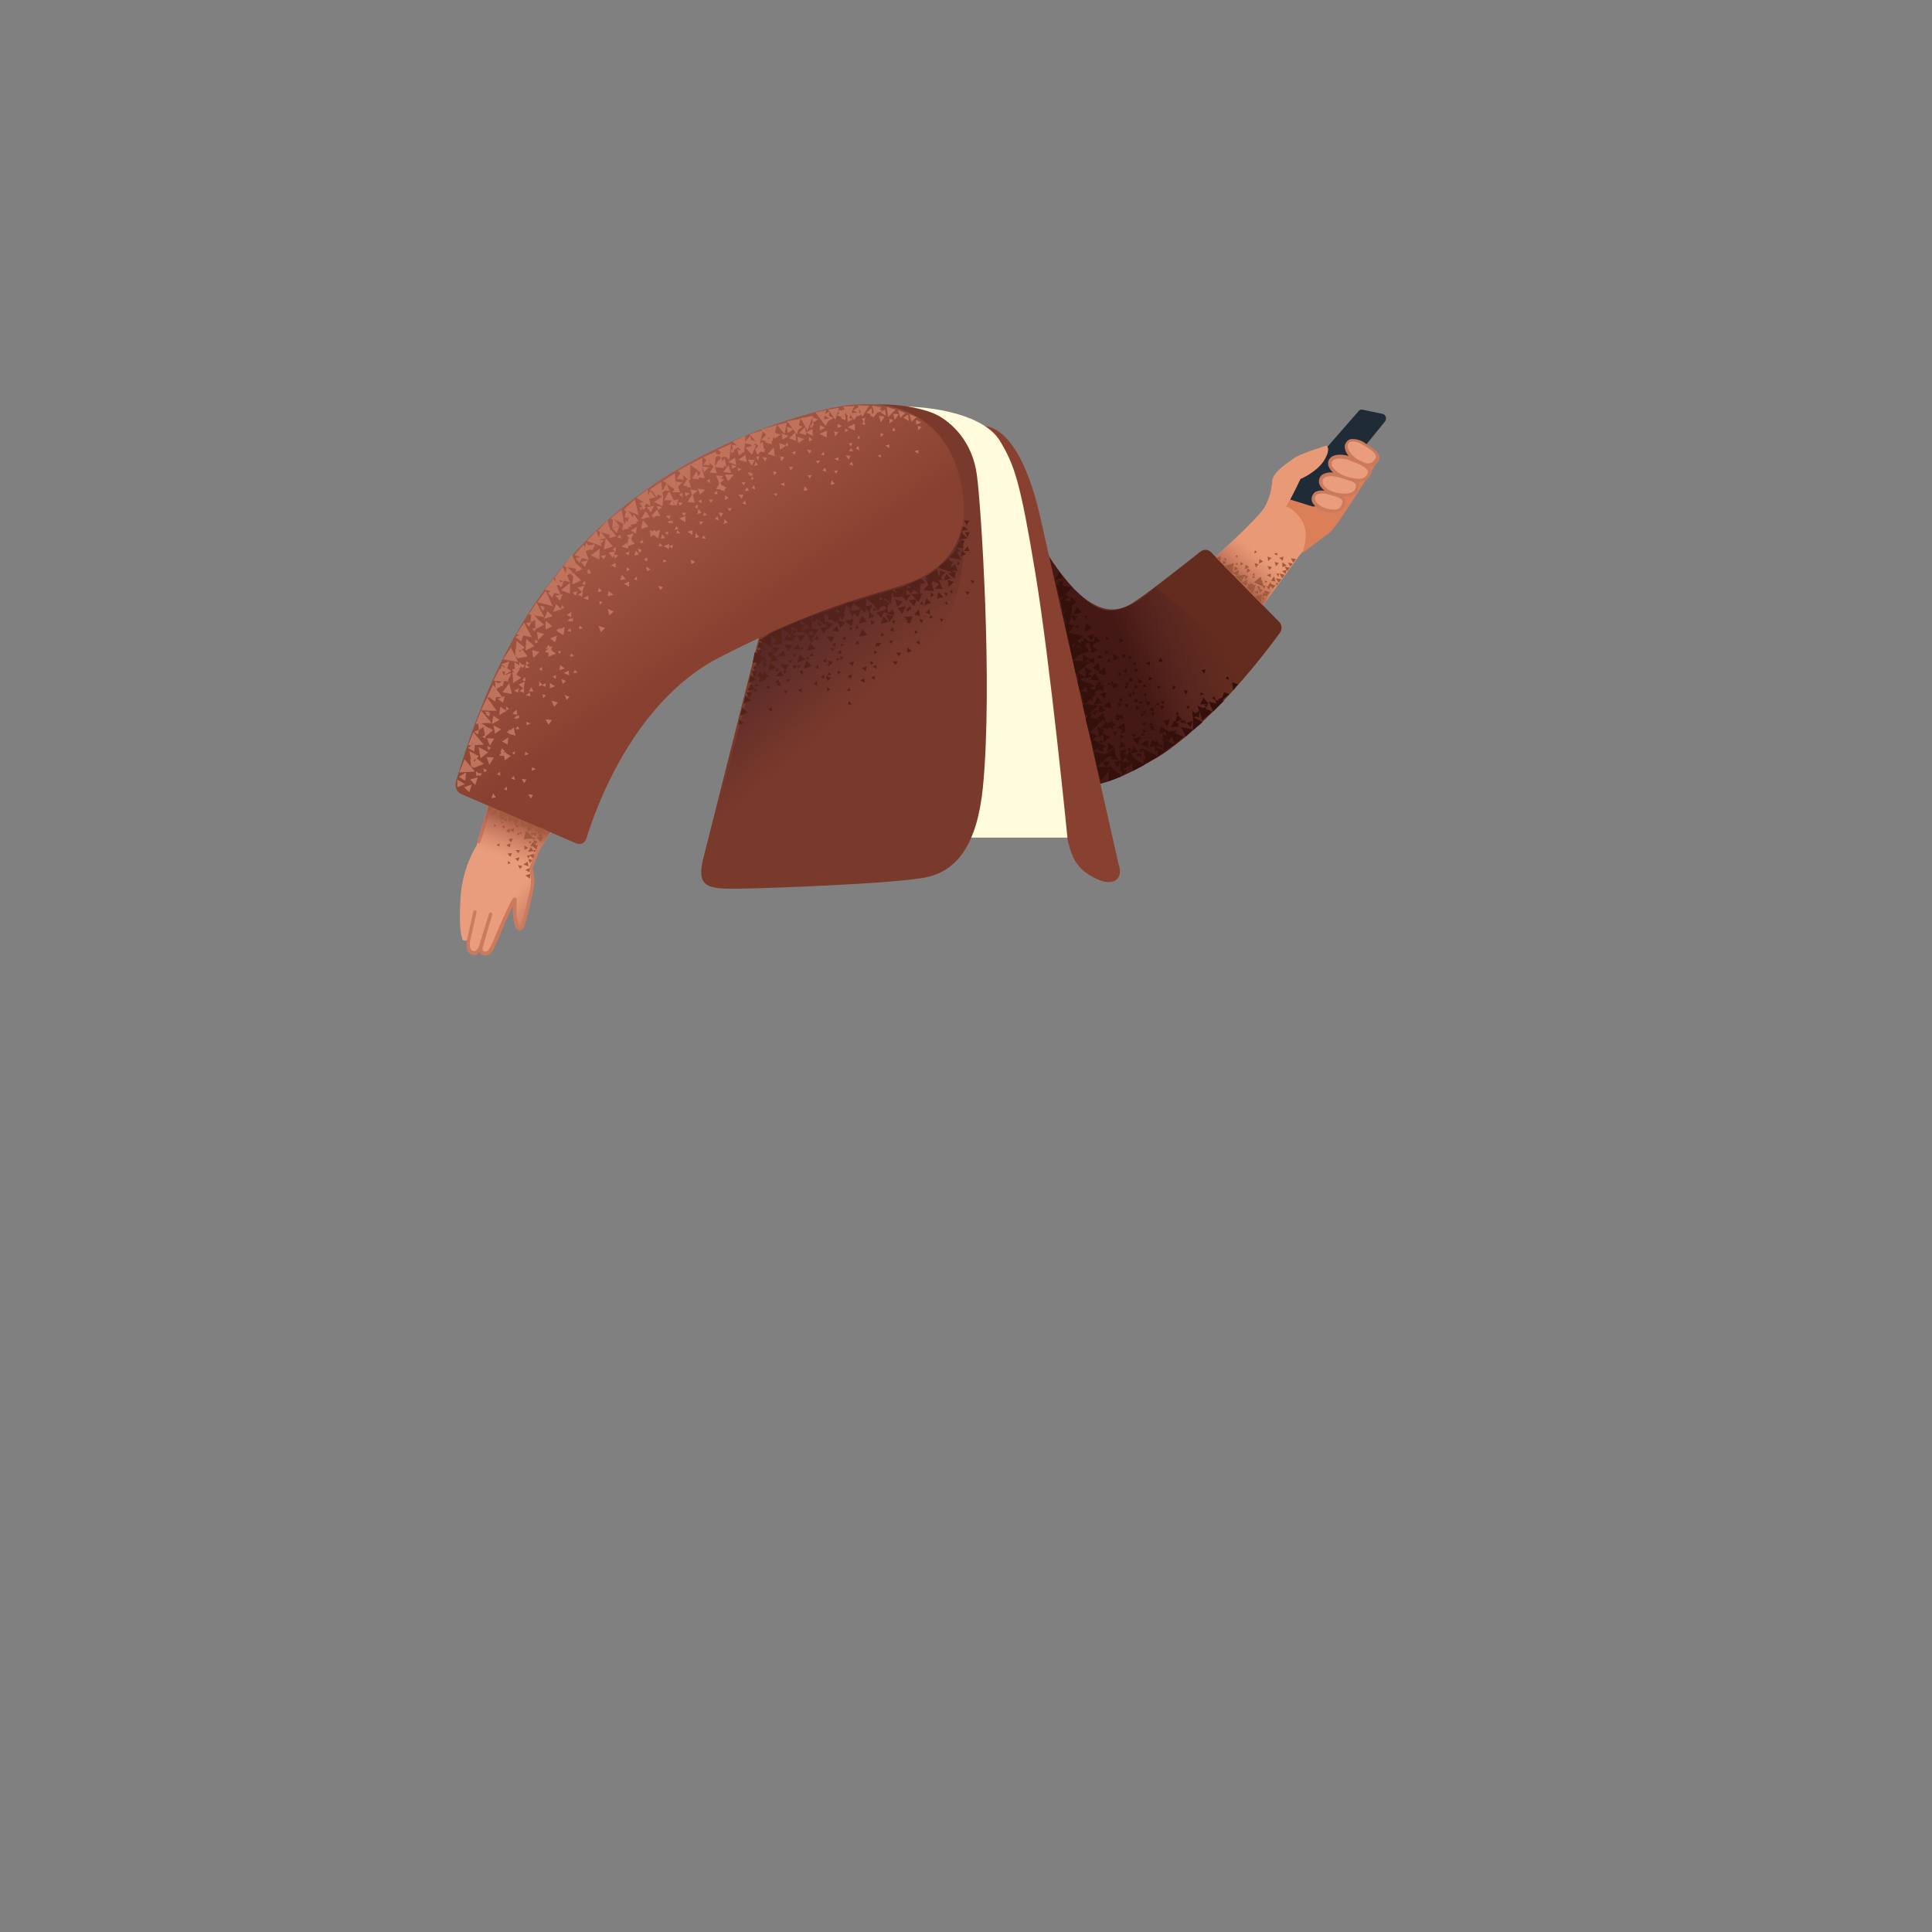 <svg xmlns="http://www.w3.org/2000/svg" viewBox="0 0 480 480" xmlns:v="https://vecta.io/nano"><rect x="0" y="0" width="480" height="480" fill="#808080" stroke="none"/><path d="M321.3 138.9l3.1-2.1 6.1-4.6c1.6-1.2 11.3-16.9 11.3-16.9l-8.6-3.6-10.6 6.8-4.5 8.3 3.2 12.1z" fill="#da7f57"/><path d="M338.6 101.8l4.8 1c.9.2 1.2 1.2.7 1.9l-16.8 20.7c-.3.4-.8.5-1.3.4l-5.5-1.7c-.8-.3-1.1-1.3-.5-1.9l17.5-20a1 1 0 0 1 1.1-.4z" fill="#1f2b36"/><path d="M300.1 140.1s12.7-11.5 14.1-14.1 1.7-4.5 1.9-6.6 3.3-4 5-5.3c1.7-1.4 8.5-3.4 8.5-3.4s1.2.8-.7 3.8c-1.9 2.9-5.8 4.5-5.8 4.5s-1.6 3.4-2.6 5.2l-1 1.7s1.2-.2 3.6 2.9.7 7.9.7 7.9l-15 20.5-8.7-17.1z" fill="#e89976"/><path d="M334.7 110.1c.9-1.6 3.4-.4 4.3.3 1 .7 4.2 2.2 3.1 3.9s-2.5 1.8-4.6.6-3.6-3.5-2.8-4.8z" fill="#ea9d7d"/><path d="M340 116.1a5.1 5.1 0 0 1-2.6-.8c-1.6-.9-2.8-2.3-3.2-3.6-.2-.7-.1-1.3.2-1.7.3-.5.7-.8 1.3-.9a5.2 5.2 0 0 1 3.6 1.1c.1.1.4.2.6.4 1 .6 2.5 1.6 2.8 2.8.1.4 0 .9-.3 1.3-.4.6-1.2 1.4-2.4 1.4zm-3.8-6.4h-.4c-.3.1-.6.2-.8.5s-.2.8-.1 1.1c.3 1.1 1.4 2.3 2.8 3.1 2 1.1 3.1 1 4-.5.1-.2.2-.4.1-.7-.2-.8-1.6-1.7-2.4-2.2-.3-.2-.5-.3-.7-.4-.5-.4-1.6-.9-2.5-.9z" fill="#cc7a5e"/><path d="M328.1 119.4c.3-1.8 3.1-1.6 4.2-1.3s5.4.8 5 2.9c-.4 2-2.3 2.3-4.8 2-2.5-.5-4.6-2.1-4.4-3.6z" fill="#ea9d7d"/><path d="M334.1 123.4c-.6 0-1.3-.1-1.6-.1-1.8-.3-3.5-1.2-4.3-2.3-.4-.5-.6-1.2-.5-1.7.1-.6.4-1.1.9-1.4 1.1-.7 2.9-.6 3.8-.3.2 0 .4.1.7.1 1.4.3 3.6.7 4.3 1.9a1.9 1.9 0 0 1 .2 1.3c-.4 2.1-2.1 2.5-3.5 2.5zm-3.3-5.1c-.6 0-1.3.1-1.7.4-.3.2-.5.4-.5.8-.1.4.1.8.3 1.1.7 1 2.2 1.7 3.7 1.9 3.4.5 4.1-.6 4.3-1.6 0-.2 0-.4-.1-.6-.6-.9-2.7-1.3-3.8-1.6-.3-.1-.5-.1-.7-.2-.5-.1-1-.2-1.5-.2z" fill="#cc7a5e"/><path d="M326.2 123.6c.3-1.6 2.7-1.5 3.7-1.2s4.2.6 3.9 2.4c-.4 1.8-1.5 2.3-3.7 2-2.1-.3-4.1-1.8-3.9-3.2z" fill="#ea9d7d"/><path d="M331.3 127.4c-.4 0-.8 0-1.2-.1-1.6-.2-3.1-1.1-3.8-2.1-.4-.5-.5-1.1-.4-1.6s.4-1 .8-1.3c1.1-.7 2.7-.4 3.4-.2.2 0 .4.1.6.1 1.4.3 3.9.8 3.5 2.7-.3 2-1.6 2.5-2.9 2.5zm-4.6-3.7c-.1.4.1.7.3 1 .6.8 1.9 1.6 3.3 1.8 2.3.4 2.9-.3 3.2-1.7.2-1-1.4-1.4-2.9-1.8-.3-.1-.5-.1-.7-.2a4.5 4.5 0 0 0-2.8.1c-.2.3-.4.5-.4.8z" fill="#cc7a5e"/><path d="M330.6 114.6c.7-1.7 3.8-1.2 5-.7s5.6 1.8 4.7 3.8c-1 1.9-2.8 1.8-5.4 1.1-2.8-.7-5-2.8-4.3-4.2z" fill="#ea9d7d"/><path d="M337.5 119.7a10.4 10.4 0 0 1-2.9-.5c-2-.5-3.8-1.8-4.4-3.1-.3-.6-.3-1.2-.1-1.7.9-2 4.1-1.5 5.5-.9.1 0 .3.1.5.2 1.4.5 3.9 1.5 4.5 2.9.2.4.2.9-.1 1.3-.6 1.4-1.7 1.8-3 1.8zm-6.6-4.9c-.1.3-.1.6.1 1 .5 1.1 2.1 2.2 3.9 2.7 2.9.8 4.2.6 4.9-.9.1-.2.1-.4 0-.6-.4-1.1-2.9-2-4-2.4-.2-.1-.3-.1-.5-.2-.9-.4-3.7-1-4.4.4z" fill="#cc7a5e"/><path d="M254.8 127.4s6.1 13.3 12.2 19.1c6 5.8 10.1 5.8 14.1 3.5 3.2-1.9 13.4-10 17.2-13 .8-.6 1.9-.5 2.6.2l16.9 17.3c.7.7.8 1.9.2 2.7-3.6 5-16.1 21.3-28.2 29.4-13.8 9.2-21 10.4-32.7 5.3-15.6-6.8-2.3-64.5-2.3-64.5z" fill="#642c1e"/><linearGradient id="A" gradientUnits="userSpaceOnUse" x1="299.27" y1="147.1" x2="277.38" y2="155.92"><stop offset="0" stop-color="#552828" stop-opacity="0"/><stop offset="1" stop-color="#441814"/></linearGradient><path d="M287.1 145.8l24.2 20.1s-15.2 17.7-24.7 22.8c-6.7 3.6-18.9 11.2-25.4 2.9-13.2-16.8-7-63.8-7-63.8s12.7 24.2 21.5 23.9c6.3-.2 11.4-5.9 11.4-5.9z" fill="url(#A)"/><path d="M244.2 105.9s8.8-1.6 14.3 22.8l19.4 86c1.3 3.5-1.1 6.1-6.4 3.2s-5.8-6.7-7.2-14.1c-1.2-7.4-20.1-97.9-20.1-97.9z" fill="#884130"/><path d="M233.6 208.1h31.6s-4.3-43.6-8-65.9-5.1-26.6-8.8-32.7-15.7-8.8-26.6-8.5c-10.8.4 11.8 107.1 11.8 107.1z" fill="#fffbdc"/><path d="M198.6 118.6l-23.7 94c-2.3 8.1 1.3 8.2 8 8.2 5 0 40-1.2 47.5-2.9s12.4-8.3 13.8-22.3c2.5-25.4-.5-70.7-1.5-77.6-1.1-8.3-6.2-12.9-9.7-14.8s-12.7-3.7-19.7-2.1c-6.8 1.5-11.3 3.7-14.7 17.5z" fill="#7a3a2b"/><linearGradient id="B" gradientUnits="userSpaceOnUse" x1="212.96" y1="175.99" x2="195.15" y2="154.7"><stop offset="0" stop-color="#552828" stop-opacity="0"/><stop offset="1" stop-color="#552828"/></linearGradient><path d="M237.3 122.5s5.1 12.8-.7 28.8c-3.9 10.8-13.8 20.2-27.2 28.9-13.3 8.7-19.2 15.1-24 18.8-4.8 3.6-10.4 14.2-10.4 14.2l14.5-54.6 47.8-36.1z" fill="url(#B)"/><path d="M142.8 149c-6.1 4.7-6 5.2-11 18.8s-13.4 42.3-13.4 42.3-3.6 5.4-4 13.2.2 8.7.4 9.8c.1 1.1 1.7.4 1.7.4s-.54 2.66.66 3.26c1.3.5 2.14-1.16 2.14-1.16s.7 1.4 1.5 1.5c.5 0 2.5-2.7 3-4.9.4-2.1 3.5-7 3.9-7.9.4-1 .2 2.4.2 4.1 0 1.8 1.8 3.1 2.4 0s1.5-5.6 1.6-6.5.1-3 0-4.6l.1-1.3s-.2-1.2 1.5-4a1447.2 1447.2 0 0 1 22.8-34.3c3.8-5.2-8.2-32.7-13.5-28.7z" fill="#ea9d7d"/><path d="M118.7 209.4c-.1-.1-.2-.3-.1-.5.1-.4 12.4-39.6 17-52.2 4.1-11.1 9.6-16 13.4-18.1 2.6-1.5 4.3-2.1 4.5-2.2.2 0 .4.2.5.4 0 .2-.2.4-.4.5 0 0-2.4.8-5.9 3.3-5.8 4.1-9.3 11.2-11.3 16.4-4.6 12.6-16.9 51.8-17 52.2-.1.2-.3.3-.5.3-.1 0-.1-.1-.2-.1z" fill="#cc7a5e"/><linearGradient id="C" gradientUnits="userSpaceOnUse" x1="146.96" y1="198.95" x2="156.06" y2="206.51"><stop offset="0" stop-color="#cc7a5e" stop-opacity="0"/><stop offset=".92" stop-color="#aa5f4b"/></linearGradient><path d="M162.1 172.6c-1.6.6-7.58 3.67-10.28 7.77-2.6 4-17.82 30.93-17.82 30.93l-2.6 4.9s.6-.4.9 2.2c.2 2.6-1.4 9.3-1.8 10.8-.3 1.5-.7 1.4-1.2 1.4-.4 0-.8-.6-.9-1.3s-.3-5.8-.3-5.8-2.8-1.3-2.9-4.1c0-2.8 1.5-5.6 1.5-5.6s9.2-40.5 22.5-49.9c12.4-8.8 14.4 8 12.9 8.7z" fill="url(#C)"/><linearGradient id="D" gradientUnits="userSpaceOnUse" x1="125.24" y1="213.42" x2="128.97" y2="203.71"><stop offset="0" stop-color="#cc7a5e" stop-opacity="0"/><stop offset=".92" stop-color="#aa5f4b"/></linearGradient><path d="M121.5 199.7l-3.6 12 14.23 4.12 2.07-4.84 2.6-4.2-15.3-7.1z" fill="url(#D)"/><linearGradient id="E" gradientUnits="userSpaceOnUse" x1="178.27" y1="159.22" x2="146.57" y2="112.96"><stop offset="0" stop-color="#884130"/><stop offset=".98" stop-color="#af614e"/></linearGradient><path d="M114.6 197.3l28.5 12.2c1.1.5 2.3-.1 2.6-1.2 2.3-7.6 11.8-34.1 33.1-45 25-12.8 36-14.8 45.9-18.1 15.7-5.2 16.8-18 12.8-29.6-4.1-11.6-15.1-18-31.9-14s-40.7 13.4-59.2 31.9c-18 18-26.7 39.2-33.1 60.6-.4 1.4.2 2.7 1.3 3.2z" fill="url(#E)"/><linearGradient id="F" gradientUnits="userSpaceOnUse" x1="313.33" y1="138.19" x2="307.23" y2="145.1"><stop offset="0" stop-color="#cc7a5e" stop-opacity="0"/><stop offset="1" stop-color="#aa5f4b"/></linearGradient><path d="M309.7 132.6c8 6.3 11 8 11 8l-7 9.8-11.7-12 5-4.5c.9-.6 1.8-2.1 2.7-1.3z" fill="url(#F)"/><g fill="#bf735c"><path d="M153.2 132.4l.7-1.6-1.8.4 1.1 1.2zm-1.1-1.3l1.8-.4-1.3-1.7 2.3 1.2-.4 1.5 1.8-.4-.3-.3.9-.2-.3-.4 1.7-.4-.3-.4.7-.1-1.2-1.7-.3.8-.2-.4-.9-1.3 2.6 1.1-1-3.9-2.6 2.4h-.1l.6.6-.5 1.5.6-.1.1.3.5-.5-.4 1.5-.4-.6-.3 1.1-.1-.1-.7-3.6-2.7 2.2.6.3-.2 2zm-14.9 24.5l-1.6-1.4-.1 2.2 1.7-.8zm2.3-4.2l-1.3-1.3-.8 1.9 2.1-.6zm-3.5.4l-.8 1.9 2.1-.6-1.3-1.3zm16.9-14.8l-1.7.3 1 1.3.3-.6.3.8.8-.9-1.1-.1.4-.8zm5.1-4.4l.2-1.7-1.5.9 1.3.8zm-21.3 26l1.2 1 .5-1.7-1.7.7zM150 139l.6-1.1-1.3.2.7.9zm4-6.2l-.6.7 1 .3-.4-1zm1.7 9.2l.8-.6-.8-.4v1zm5.1 0l.8-.6-1.1-.6.3 1.2zm-4.4-5l-1 .4.7.6.3-1zm7.6-2.1l-.4.8h1l-.6-.8zm.1 11.7l.6-.8-1.2-.2.6 1zm-6.6-2.7l.8.3-.1-1-.7.7z"/><path d="M164.7 139.7l1-.2-.8-.6-.2.8zm-23.9 34.2l.7-.8-1.2-.4.5 1.2zm-5.3-3.2l.1-1-.9.5.8.5zm7-3.5l1-.1-.7-.7-.3.8zm-3 1.5l.3 1.2.8-.7-1.1-.5zm-4.8-3l-.8.5.8.5v-1zm7.2-3.4l-.3.9 1-.2-.7-.7zm-9.9 8.4l-.6 1.1h1.1l-.5-1.1zm-2.2-4.7l.7-.7-.8-.2-.7-.6v.8l-1.2-.8.1 1.7-.7.1.6.9-.5-.3.2 2.8 2-1.3-1.2-.8.9-1.5-.5.1.7-.4-.1-.1.3-.1.2.4zm8.3 1.7l-.8.4.8.6v-1zm2.2-12l-1 .6-.1-.3-1 .6.3.1-.2.1 1.7 1 .3-2.1zm3.5.6l1-.2-.8-.7-.2.9zm-10.9 3.6l.8-.4-.7-.7-.1 1.1zm2-8.1l.5-.9-.4.1.2-.3-1-.2.3.6h-.1l.5.7zm16.5 1.1l1.1-1-1.5-.6.4 1.6zm-6.8-4.6l.2-1.3-.2.1.6-1.6-1.7.5 1.1 1.1-1 .6 1 .6zm9.5-4.2l1.4-.2-1-1.1-.4 1.3zM132 154.6l-1.3.2.7.9.6-1.1zm19.8-14.2l1.2.6v-1.1l-1.2.5zm-2.4-5.4l.6-.8h-1.1l.5.8zm-.5 4l.1-2.7-2.2 1.7 2.1 1zm1.6-5.3l-.5 2.8 2.3-.7-1.8-2.1zm-19.8 25l-.1 2.9 2.2-1.1-2.1-1.8zm1.5 2.8l.3 2 1.5-1.5-1.8-.5zm1.2-4.5l.3 2 1.5-1.5-1.8-.5zm10.9-17.4l1 1.2.8-1.6-1.8.4zm-1.3-.9l1 1.2.6-1.3 1.7.5-.8-2.2 1.3-.4.3.3.8-1.6-1.7.3-.6-.7-.3 1.3-.3-.8-2.3 2.6 1.5.5-1.2.3zm15.8-1.3l.7-.7-1.1-.5.4 1.2zm.1-2.5h1l-.4-.8-.6.8zm2 3.6l-.9.5.7.5.2-1zm-7.9-2.6l-.8.6.8.5v-1.1zm-21.2 18.7l1.2-.6v2.1l-.8.1.6.7.3-.6 2.1-1.1-1.8-1.5.1-.1-.8-.7 2.5.4-1.9-3.6-1.9 2.9.6.1-.2 1.9z"/><path d="M128.1 163.3l.5-.2-.3.5 2.8-.5-1.4-1.8.7-.4-2.1-1.7-.1 2.1-.1-.2-.1 1.9-1.1-2.1-1.9 2.9 3.8.7-.7-1.2zm1.4-1.9l-.3.6-.3-.3.6-.3zm19.4-27.3l1.6-.4-1.2-1.5 2.2.7-.2.8 1.8-.5-1.3-1.6-.1.2-.8-2.5-2.4 2.6.6.2-.3 1.6-.6-1.8-2.4 2.5 3.7 1.3-.6-1.6zM143 148l.5-1.1-1.3.3.8.8zm3.8-5.7l-.5-1-.5.7.3.1-.1.5.9-.2-.1-.1zm2.9 7.3l-.8-.3.1 1 .7-.7zm-.4 7.5l1-1.1-1.6-.5.6 1.6zM142 152l-1.2.8 1.1.5.1-1.3zm9.2-5.2l-.2 1.3 1.4-.3-1.2-1zm-6.2 1.8l1.2.5-.1-1.1-1.1.6zm-4.8 2.4l-.6-.7-.2 1 .8-.3zm1.4-6.2l-2.2 1.8 2.2.9v-2.7zm-2.5 4.4l.7-1.6-1.8.4 1.1 1.2zm-3-1.9l1.1 1.2.5-1.2 1.6.4-1-2.2.5-.2.7.6.6-1.6 1.5.3-.7-1.7.9-.4.5.7.1-.2-.2 2.2 2.2-1-1.7-1.6.1-.2h-.3l-.1-.1v.1h-.5l.4-.2-1.3-1.3 2.1.4-.1.8 1.7-.7-1.5-1.4v.2l-1.1-2.4-2.1 2.9.7.2-.1 1.6-.8-1.7-2.1 2.8.3.1-.1.8-.4-.8-2.1 2.8 1.4.4-.7.4zm4-2.9l-.8.2-.5-.5 1.3.3zm5.3 1v-1.1l-.8.7.8.4zm-9.8 1.4l-2.1 2.8 3.8 1-1.7-3.8zm-6.1 12.6l.5-1.5 2.1.4-1.9-3.6-1.9 2.9.8.2-1.1.4 1.5 1.2zm12.8-5.9l-.5.3-.1-.2-.7.6 1 .3-.1-.3.5.2-.1-.9zm-.6 2.6l-.8.6 1 .3-.2-.9zm-3.6 6.3l-1-.8-.1-.3-.2.1.5-.8-.7.1-.3-.5-.7 1h.7l-1 .7 1 .3-.1 1 1.9-.8zm1.3-.7l-.8.2.4.6.4-.8zm16.9-15.9v-1.3l-1.3.5 1.3.8zm-7.5.2l-.3 1.1 1-.2-.7-.9zm-24.3 35.2l-1.9-1 .4 2.1 1.5-1.1zm-.2-5.6l-.3 2.1 1.9-1.1-1.6-1zm-2.1 4.3l1.9-1-1.5-1.1-.4 2.1zm3.9 5.1l.2-1.8-1.6 1 1.4.8zm5.8 13.4l.5-.9-1.2-.2.7 1.1zm-6.7-2.3l.8.3-.1-1-.7.7zm6.9-4.6l1-.4-.9-.5-.1.9zm-1.9 3.1l.6-.9-1.2-.2.6 1.1zm-6.7-2.2l.8.3-.1-1-.7.7zm7-5.6l-.1.9 1-.4-.9-.5zm-8.4 11.5l1.1-.2-.7-1-.4 1.2zm4.9-4.9l1 .4-.3-1-.7.6zm.6-12.7l-.8.8-.1-.3-.8.8h.4l-.1.2 1.9.6-.5-2.1zm3.2-1.4v.9l1-.4-1-.5zm-9.7 6l.2 1.1.7-.6-.9-.5zm.4-7.3l.3-1-.4.2.1-.4-1 .1.4.5-.2.1.8.5zm16.2-2.4l.9-1.1-1.6-.4.7 1.5zm-7.5-3.4v-1.3l-.1.1.3-1.7-1.6.8 1.2.9-.9.7 1.1.5zm9-7l-.2 1.3 1.3-.4-1.1-.9zm-21 26.4l.2 1.3.6-.4.2.4.6-.8h-.9l-.7-.5zm.8-10.3l-1.2.5.9.7.3-1.2zm-.1 4.3l.5 2.8 1.9-1.5-2.4-1.3z"/><path d="M120.2 189.8l-1.8-1.4.6-.5-2.4-1.3.4 2.1-.2-.1.3 2.1.5-.4-.2.6 2.8-1.1zm-2.6-.8l.6-.5-.2.7-.4-.2zm3.3-.9l.7 1.9 1.1-1.8-1.8-.1zm.1-4.7l.7 1.9 1.1-1.8-1.8-.1zm-2-2l1.1-.8.4 2.1-.7.3.7.5.2-.6 1.8-1.5-2.1-1.1.1-.1-1-.5 2.6-.1-2.6-3.1-1.3 3.3h.6l.2 1.6z"/><path d="M115.4 188.6l-1.3 3.3 3.9-.2-2.6-3.1zM129 171l-1.2.5.8.6.4-1.1zm2.5-5.1l-.7-.8.7-.3-.7-.6-.1 1-.3.8 1.1-.1zm3.2 6.6l.3 1 .6-.8-.9-.2zm1.6 7.6l.8-1.2-1.6-.2.8 1.4zm-8-3.8l-1 1 1.2.3-.2-1.3zm8.3-6.6v1.3l1.3-.5-1.3-.8zm-5 2.3l-1 .8 1.2.2-.2-1z"/><path d="M126.5 176.1l-.8-.6.1 1 .7-.4zm0-6.3l-1.7 2.2 2.4.4-.7-2.6zm-4.8 3.6l1.3.9.2-1.1h1.5l-1 .5 1.3.9.4-1.7-.6.3-1.5-2 1.3-.8.3.2.3-1.4 1.2.1-.2-.3.5-.9.1-.3.2-.3h-.1l.1-.3-1 .3.1.1-.9.1-.5-.8.7-.1v.9l1.6-1-1-.7.6-1.7-2 .7.8.8v.2l-.8-.7-.2 1-.2-.3-1.6 3.1 2.1.2-.9.5-.8-.6.1 1.7-.6-.8-1.5 3.2h1.2l-.5.1zm8.7-5.2l-.7.8.9.2-.2-1z"/><path d="M121 173.3l-1.5 3.2 3.9.1-2.4-3.3zm-3.2 13.4l.2-1.6 2.2-.1-2.6-3.1-1.3 3.3h.9l-1 .6 1.6.9zm-2 5.2L114 193l1.6 1 .2-2.1zm-2.2 1.8v1.9l1.9-.8-1.9-1.1zm4.5 1.3l.6-1.9-1.9.6 1.3 1.3zm-1.5 1.8l.6-1.9-1.9.7 1.3 1.2zm9-10l-.2.2-.4-.2.5-.1-.8-.8-.4 1.1.4-.1-.7.8.8.1h.4l.2 1.1 1.5-1.1-1.1-.6-.2-.4zm-5.3 5.1l.7-.5-.9-.5.2 1zm8.1-13.9l-.1-.2-.6.7 1 .1-.1-.3.5.1-.3-.8-.4.4zm-.4 3.1l1 .1-.3-.8-.7.7zm-.2 6.4l.2-.8-.8.3.6.5zm13.6-19.7l-.1-1.2-1.2.6 1.3.6zm-7.4 1.5l-.1 1.2.9-.3-.8-.9zm38.1-46.3l1.2-1.1-1.8-.3.4 1.4-1.1 1.7 1.8.2-.5-1.9zm-2.2-3.8l-.3-1.2 1.2 1-1.1 1.6 1 .2-.1.2 1.1.1-.4-1.2-.2-.8.4.3v-4.1l-3.1 1.7.7.6-1 1.3 1.8.3zm-10.6 12.2l1.8-.6-1.4-1.6-.4 2.2zm2.9-3.6h-.3l.1.2-.1.2h.2l.3.6.5-.6h1.2l-.9-1.6-1 1.2zm-1.8-.8l-.9 1.5-.2.3v.1h.9l-.1-.2 1.4-.2-1.1-1.5zm13-5.6l.5 1.5 1.3-1.2-1.8-.3zm-10.2 4.3l.3 1 1-.7-1.3-.3zm5.5-2.8l.8.6v-1.1l-.8.5zm-.7 7.8l-.4 1 1-.3-.6-.7zm4.7 3l1-.3-.8-1-.2 1.3zm-2.8-5.5l.6-.8h-1.1l.5.8zm7.7.7l1 .4-.3-1-.7.6zm-5.8 11.3l.9-.6-1.1-.6.2 1.2zm-4.8-3.9l.2-1-.9.4.7.6zm7.4-2.5h1l-.6-.8-.4.8zm-6.4-1.3h1l-.7-.8-.3.8zm-10.9 1.8l-.3-.3.6-1.5-1.7.5.7.7v.2l-.3-.3-.2 1.9-.1-.7-1.4 1 1.7.5-.1-.6 1.7-.6-.7-.7.1-.1zm5.3-1.4l1.1.9.5-2.2-1.1.5v-.5l-.9.4-.5-.3.1 1.7.8-.5zm4.5-8.6l-.6 1.1 1.4.2-.8-1.3z"/><path d="M166.2 136.4l.1-1.3-1.4.6 1.3.7zm-8.6 1.6l1.1-.2-.7-1.1-.4 1.3zm9-10l-1.2.2.9.8.3-1zm-4.4-5.8l.9 1.3.4-.7 1 .6-2 1.3 2.1 1.1.2-2.7-.1.1-.1-.9.6-.4h1.1l-1.3 2.4h2l.5.8.3.5v-.1l.2.2.4-1-.2.1.4-.7-1.2.2-1.1-2.3h.1l-.8-1.8 1.9 1.3-.4.8h1.9l-.6-1.4 1.1-1-1.7-.3-.1-2-3 1.9.9.6-.9 1.7h-.2l-.2-2.1-2.9 2 1.1.7h-.3v-.2zm5.9-1.7l-.1.2-.1-.9.2.7zm-5.6 5.2l-1.8.3 1 1.3.8-1.6zm-3.6-.7l.6.8.1.2-.8.1.5.7.4-.6.2.5.6-.7-.4-.1.4-.8 1.1.6-.3-1.8 1.5-.3-1.3-1.7-.4 1.3-.2-1.6-2.8 2.1 1.8 1-1 .3zm14.6 1.4l-.2 1.3 1-.3-.8-1zm.8-2.3l-.9.4.9.5v-.9zm-.6 5.5l.4.8.6-.8h-1zm-6.6-.3l-.5.2v-.2l-.8.4.9.4v-.3l.5.3-.1-.8zm3.2.4v-1.5l-1.6.6 1.6.9zm-4.3 3.2v-.9l-.9.4.9.5zm6.1-1.2l-1.3.4 1.2.8.1-1.2zm-7.6 1l-.3 1.1 1-.1-.7-1zm4.4-7l.8-.8-1.2-.1.4.9zm7.5-10.1l-.2-.7 1.1 1-1 1.5 1.8.2-.5-1.6 2.3.3-.1-.5.7.1-.5-2-.5.7-.3-.9.4-.2h.6v-.1l1 .9.4-4-3.2 1.4.7.7-.7 1h.6v.4h.1l-.3.5-.1-.2-1.1 1.7v-.1l.2-2.1 1-.6-.9-.3v-.5l-3.2 1.4.8.7-.8 1.2 1.7.1zm1.3.2l-.1.1v-.1h.1zm-4.2 2.5l-.4-1.2-1.2 1.8 1.8.2-.2-.5 1.6.2-.6-2v.1-.9l.4 1.3 1.3-1.2-1.7-.2v-2.2l-3.1 1.7 2.7 2-.6.9zm-3.1 5l1-.7-1.2-.3.2 1zm6-3.2V119l-.8.4.8.7zm-1.8 8.1l1-.3-.6-.6-.4.9zm5.2 2l1-.4-.8-.8-.2 1.2zm-3.2-5.3l.6-.8h-1.1l.5.8zm7.8.2l1 .3-.3-1-.7.7zm-3.4-1.3l-.8-.8-.1 1.2.9-.4zm.3 3.2l.5-.8-1 .1.5.7zm12.5-15.3l1.5-1-1.7-.6.2 1.6zm.6-2.5l1.5-.9-1.7-.6.2 1.5zm-2.2 2l-1.5 1.6 1.8.5-.3-2.1zm3.3-6.2l-2.4.6 1.8 2.2.6-2.8zm.5 3.9l1.8.6-.2-2.1-1.6 1.5zm-14.4 8.6l-.6-2-1.3 1.8 1.9.2zm1.9-3.3l2 .6-.3-1.8-1.7 1.2z"/><path d="M180.9 114.8l2 .7-.3-1.8-1.7 1.1zm17.2-6.3l.2 1.6 1.5-1-1.7-.6zm1.3-2.5l-.9-.3.4-1.7-3.3.7 1.3 1.8-1.4-.5.2 1.6 1.4-.9.9 1.3.3-1.2 1.1-.8zm-17.5 10.4l1.1-.5-1.2-.5.1 1zm6.5-2l.2-1.1-.8.3.6.8zM185 122l1.1-.1-.5-.8-.6.9zm9.1-7.4l.8-1-1.1-.2.3 1.2zm-.2 5.7l1 .5v-.9l-1 .4zm-6.5-4.5l.9-.3-.6-.8-.3 1.1zm20.1-7.4l.8-1-1.1-.2.3 1.2zm-.2 5.6l1 .5v-.9l-1 .4zm-6.2-5.5l-.2 1.1.9-.2-.7-.9zm-8.1 8.8l-.9-.2.2 1 .7-.8zm-.8 5.5l.8.4v-.7l-.8.3zm-5.4-4.4l-.2.8.7-.2-.5-.6zm-5.9 1.2l1.4-1.7h-2.2l.8 1.7zm5.8 1.6l.9.4-.2-1-.7.6zm-3.2 1.7l.8 1 .4-1h-1.2zm-5.5-1l-.6.8.9.1-.3-.9zm5.3-5.7l.1.9.8-.5-.9-.4zm-4.2 12.2l.6-.9-1.2-.2.6 1.1zm-5.8-3.1l-.7.7.8.3-.1-1zm7.2-4.1l-.9-.6v.5l-.1.1.2-.6-.4.1-.3-.8 1-.8-.9-.2.6-.6-1.8-.2.6 1.5.2.6-.8 1.3 1.1.1.4.4.1-.2.5.3v-.5l.5-.4zm2.7-9.5l.4 1.5 1.1-.9.2.2.2-2.4 1.6.4v.3l-1.5.4 1.6 1.8 1.1-2.5-.8.2.7-.5.6.6-.6.7h-.2l.1.2-.1.2h.2l.3 1.1.9-.8.6.1.1.1.1-.1h.2l-.1-.3.3-.5-.4.1-.3-1.9-.7.7.7-3.3.8.9-1.2 1.3 1.2.3-.3.3 1.8.5-.1-1 .2.2.4-1.3.1.7 1.5-1-1.4-.5.5-1.9-3.8 1.1.2.2-3.2 1 1.5 1.7-1.1-.3-.2-1-1.3 1.5.1-1.5-3.2 1.4 1.1 1-1.3-.2.4 1.4-.5-.4-.1 1.1.8-.4-.2-.2 1.1-.9.9.8-1-.2zm7.7-2.5l-.1-.6.4.4-.3.2z"/><path d="M197.5 113l.2-.9-1 .3.8.6zm-10.8 5.4l.4-.8h-.6l.1-.2h-.9l.6.8.1-.2.3.4zm.1-2.7l.7-1.4-1.7-.1 1 1.5zm3.3-1.1l.5-.9-1.2-.1.7 1zm-5.3 6l.4-.8h-1l.6.8zm21.6-.1l1-.3-.8-.9-.2 1.2zm-3.2-5.3l.6-.8-1.1.1.5.7zm7.8.2l1 .3-.4-1-.6.7zm-3.3 2.3l.5-.8-1 .1.5.7zm-8 4.3l1-.3-.8-.9-.2 1.2zm-3.2-5.2l.6-.8H196l.5.8zm7.8.1l1 .3-.3-1-.7.7zm-3.1 2l.5-.9-1 .1.5.8zm6.9-12.6l1.1-.4-1.1-.6v1zm6.9-2.5l-.9.2.4.6-.3.9.9-.1-.4-.5.3-1.1zm-3.1 8.3l-.4-.8-.6.8h1zm9.1-8.1v1.2l1-.8-1-.4zm-.1 7.3l.1-.9-1 .3.9.6zm7.2-4.4l.9-.8-1-.3.1 1.1zm0 5.8l.1-.9-1 .3.9.6zm-6.4-5.6l.8-.1-.5-.8-.3.9zm-2.9 1.5l.8-.7-.8-.3v1zm0 5.1l.1-.7-.8.2.7.5zM213 109l.7-.1-.4-.7-.3.8zm-.4 2.4l.9.5-.2-1.1-.7.6zm-2.5 1.8l.8 1 .4-1h-1.2zm-5.5-1l-.6.8.9.1-.3-.9zm5.3-5.7l.1.9.8-.5-.9-.4zm1.5 4.4l.4-.8h-1l.6.8zm-7.8-3.1l1.8.9V107l-1.8.8zm-3.4-.4l-.2-1.3-1.5 1.5 1.8.5-.1-.7 1.7.9v-1.7l-1.7.8zm.9 5.3l.5-.8-1.1-.2.6 1zm-6.1-2.1l.8.3-.1-.9-.7.6zm8.7-5v1.3l1.3-.6-1.3-.7zm-1.9-.7l-.2.8-.3-.2v.8l.8-.3-.4-.2.6-.2-.5-.7zm0-1.1l.1 1.2 1.4-.8-1.4-.5.2-.4-3.2.6 1.7 3.1 1.2-3.2zm7.7.4l.6.2-.1-1.4-.1.1.2-.7.1.3.1.4.1-.1.3.6-.2-.1.1 1.3 1.3-.6-.9-.4.3-.7.9 1.3.8-1.3v.4l1-.5.2.6 1.7-2.8-2.8-.1.2.4-1.3.9 1 .5-1.5.1.8-1.7-2.8.1.3.7-.8.3-.5-.2v.2l-.3.1.3-.8-2.8.5.3.4-1 .7.3-1-2.7.6 2.5 3.3.8-1.4v.2l1.2-.8-1.1-.4v-1.3l1.5 2.2.7-2.1.3.5-.6.5 1.2.4v.1l-.2.2.6.3v.2-.2zm4.4-1.5l-.5-.2.1-1 .4 1.2zm-9.2 1.5l.2-.9.8.4.1.3-1.1.2zm5.9 1.9l1.8.9v-1.7l-1.8.8zm12.5-4.2l.6 1.9 1.2-1.2-1.8-.7zm2.8 1l.6 1.9 1.2-1.2-1.8-.7zm-3.6 1.4l1-1.4-1.4-.1.4 1.5zm-3.5.6l1-1.4-1.4-.2.4 1.6zm5.6-1.1l1.4.8-.2-1.6-1.2.8zm-4.3-.5l-.2-1.6-1.1.8 1.3.8zm7.5 2.2l1.3-.5-1.3-.7v1.2zm-9.4-3.3v.3l1.1-.4-.7-.4.4-.5-2.3-.4.4 1.7-.5.4v-1.5l-1.4 1.1 1.2.5-.3.2 1.1.5v-.3l1-1.2zm4.3-.4l-2.2-.7.3 2.6 1.9-1.9z"/></g><g fill="#542218"><path d="M225.5 154.3l-.5.2 1.1.4v-.1l.7-1.7-2.1.2.8 1zm-2.5-3.2l1.2 1.4.8-1.9-2 .5zm2.7-2l1.4 1.5.7-1.7-2.1.2zm-15.8 5.2l1.7 1.3.4-1.8-2.1.5zm13.1-3.5l1.3-1.3-2-.7.7 2zm7.2-2.2l-.6 1.7 1.7-.5-1.1-1.2zm4.9-6l-.6 1.6 1.7-.5-1.1-1.1zm-1.9 4.5l-.5 1.7 1.7-.5-1.2-1.2zm5.8-10.3l-.4 1.5 1.4-.6-1-.9zm-.5.1l-.9-.8h1.9l-1.2-1.5-.7 1.4-.1.6-1.7 1.9 3 .6-1-1.9.7-.3zm-2.8 8.9l1.3-1.2-1.5-.5.2 1.7zm-4.7 2.6l1.1-.5-.7-.7-.4 1.2zm2.8 6.1l.7-.7-1-.1.3.8zm-10.5 8.6l.6-.9-1.2-.1.6 1zm-4.6-5l1-.3-.6-.6-.4.9zm-1.8 7.5l.9.6-.1-1-.8.4z"/><path d="M231 151.4l-1 .7 1 .5v-1.2zm4-3.3l.6-.7-1-.2.4.9zm-.9-2l-.6-1.3-.2-.7h.8l-.4-.8 1.2-1.1-1.5-.5.2 1.2-.1-.1-.3.4-.4-1.8-2.9 2 1 .5-1-.3.7 1.7-1.2 1.3 2.7.3-.7-2.1.4-.4 1.5.7-1 1.2h1.8v-.2zm-5.2 8.7l.6-.8-1.2-.2.6 1zm-6.4-.8l-1 .3.6.7.4-1zm8.3-.3l1-.3-.6-.6-.4.9zm-25.3 14.2l1-.3-.6-.7-.4 1zm-18 2.7l1-.3-.6-.6-.4.9zm41-20.4h1l-.4-.8-.6.8zm9.5-8.3l-.8-1.8-.7.8-.2-.6.6-.5-1-.5-.2-.6-2.6 2.3 3.4 1.2-1 .3 1.7 1.2.1-.6h.1l-.1-.1.2-1-.7.2-.1-.4 1.3.1zm.9-9.5l-.5 1.7 2-.4-1.5-1.3zm.5-1.7l-.4 1.2 1.5-.3-1.1-.9zm.3 1.5l.7 1.3.5-1.3h-1.2zm0 2.1h-1.3l.7 1.3.6-1.3zm1.2 2.6l-.5-1.2-1 1.2h1.5zm-.1-7.6h-1.3l.7 1.3.6-1.3zm-12.5 22.1l-1.2 1.3 1.5.4-.3-1.7zm-8.3 1.3l1 1.8 1.1-1.5-2.1-.3zm-13.5 6.9l.8-1.4-2-.1 1.2 1.5zm6.7-6.3l.7-2-1.3.4-1.6-.1.7 1.6.5-.9 1 1zm3.3 2.1l.8-.9-1-.4.2 1.3zm-4 4.6l1.1.1-.6-.9-.5.8zm8.4-.7l.6.7.3-1-.9.3zm-5.8 7.4l.2-1.1-1.2.4 1 .7zm-6.3-2.7l.8-.6-.8-.4v1zm2.1 6.9l-.5.7 1 .1-.5-.8zm3.2-17.9l-.8 2 2.1-.6-1.3-1.4zm-.7 5.2l2.1-.5-1.3-1.4-.8 1.9zm5.4-3.2l2-.5-1.3-1.4-.7 1.9zm-16.2 6.2l-1.3-1.4-.8 1.9 2.1-.5zm25-1.5l1 .4-.3-1-.7.6zm-5.5-2.7l-.2-1.2-.8.8 1 .4zm3.4-5l.5-.6.4.2-.2-1-.8.5.3.2-.7-.1.5.8zm-7.7-.4l-.6-.7-.4 1 1-.3zm23.3-7.5l.5.9.6-.7-1.1-.2zm-3.4-3.7l.8-.3-.5-.6-.3.9zm-1.8 6.5l.7.6v-.9l-.7.3zm4.5.9l.5-.7-1.1-.2.6.9zm-5.7 2l.7.5v-.9l-.7.4zm-22.9 15.7l.4-1.2-1.2.4.8.8zm5.4-3l.8-.4-.8-.5v.9zm-8-3.8l1 .2-.2-.9-.8.7zm6.8-6.8l-.2 1.7 1.4-.4-1.2-1.3zm11.4 4.6l-.2 1 .8-.3-.6-.7zm-2.1 5.6l1.2-.3-1-1-.2 1.3zm-7.4-2.2l-.2-.2-.2 1 .6-.3.1.3.7-.9-1-.2v.3zm-11.9 5h-.5l.5.7.2-.3.8-.8-1.4-.4.4.8zm-3.1-7l-.6 1 1.2-.1-.6-.9zm-3.5 9.8l.1-1.2-1 .3.9.9zm7.3-10.9l1.8.1-.6-1.4-1.2 1.3zm6.2-1.6l-.4 1 .9-.1-.5-.9zm-17.3 2.5h1l.5 1.1.8-.9-.8-.2 1-1-1.6-.5v-1l-2.1 1 1.6 1.2-.4.3zm1.5-.1l-.3-.1-.2-.4v-.9l.5 1.4zm4.3 1.7l-.2.2.9-.1-.4-.6.8-1.1h-1.9l.8 1.6zm-2.5.1l1.1-1.6-1.9.1.8 1.5zm7.8.8l.9.5v-1.1l-.9.6zm4.6-3.5l.6-.6-.9-.2.3.8z"/><path d="M204.3 155.4l-.4-.7-.2.3-.5-.6-.2.9.6-.1-.2.4.9-.2zm-1.8 10.4l.9.4-.1-1.1-.8.7zm4.3-4l.5-.6-1-.2.5.8zm-1.5 2.9v-1.1l-.9.6.9.5zm3.8-4l.6-.6-.9-.2.3.8zm-7.4-4.8v-1.6l1.2.1-.4-.9 2.5 1.8-.1-.9.6 1.4-1.7.1.8 1.5 1-1.4.1.3 1.3-1.3-2.1-.6-.1-2.1 1.2 1.1-.4.5h1l1.1.9v-.7l.3.2.8 1.7 1.2-1.4-1.6-.3.2-1.1h.2l.4.9.8-1.5h-.4l.7-2.3 1 1.2.7-1.7 3.1 2.5v-1.1l.9 1 .7-2-1.6.5.1-2.1 2 1.7.9 1.5 1-1.3.2.3.3-.4.7.7-.7.5-1.9.6 1.3 1.4.5-1.5 1.2.3-.2.2 1.8.2-.5-1.5-1.1 1-.2-1.4.5-1.2.4.4.2-3 .5 1.4.6-.5-.2.4 1.7-.2.7.7.3.4 1-1.5-1-.1.1-1.2 1 1.1.2-.5.5-.1-.3-.4.1-.2 1.5 1.1-1.9.1 1.8 2 1-2.2h-.6v-2.2l1.3-.4-1.1-1.1-.2.5v-.3l-3.2 1.4.9.7-.9.1.1-.7-3.3 1.1.9.8-1.3-.5v-.3l-3.3 1.1v-.2l-3.2 1.1h-.1l-3.2 1.2.1-.3-2 .5.1.1-5.5 2.2v-.2l-3 1.2.4.3-.5.6v-1l-2.6 1 2.2 1.8-2 .7-.1-.3v.1l.9-1.2-1.2-.2v-.9l-2.5 1.2 1.9 1.4-.3.3.8.1.1.1v-.1l.4.1-.1-.5 1.8 1 .1-.7h.7l.7.9 1-1.6-1.8-.1.1-.3zm16.8-6.9l.1-.8.8.8h-.9zm0 .6v-.5l.3.5h-.3zm1.7 0l.3-.4-.9-.1.2-.5 1.1 1h-.7zm-1.3-1.9h-.3v-.3l.3.3zm-10.3 4.2l-.8.4v-1.2l.8.8zm-9.5 4l.1.1-.1-.1zm2.3-.1l.1.1-.1.2v-.3zm-2.5 5.6l.8-.2-.5-.6-.3.8-.6-1.4-1.2 1.3 1.8.1zm-2.2-3.6l-.6.8-.5-1-1 1.5 1.2-.1-.2.2h1.8l-.7-1.4zm.2 2.5l-2.1-.3 1.1 1.8 1-1.5zm-3.5 2.6l1.8.1-.6-1.4-1.2 1.3zm3 1.9l.4-.9-1 .2.6.7zm-3 1.1l-.9.6.8.5.1-1.1zm3.9-2.7l.6-.5-.9-.3.3.8zm-6.2 7l-.9.6.9.5v-1.1zm-3.5-4.9l-.5.8.9-.1-.4-.7zm10.5.2l-.9-.3.1.2h-.4l.4.8.1-.2.1.1.6-.6zm24.4-.3l.5-.9h-1.2l.7.9zm-6 3.2l.9.5-.2-1-.7.5zm-11.1 3.3l.9-.4-.7-.6-.2 1zm9.4-2.1v-1.1l-1.1.5 1.1.6zm-6.6-2l.7-.7-.9-.3.2 1zm2.4 7.4h1l-.6-.8-.4.8zm-10.9-8.8l2-.8-1.4-1.3-.6 2.1zm-8.9.5l2-.8-1.4-1.3-.6 2.1zm-.4 2l-.3-.3 1-.2-1.4-1.6-.2 1.1-.6-1-.9 1.5.9-.1-.4 1.5 1.9-.9zm-6.9 11.3l1.2-.3-1-1-.2 1.3zm.4-2.2l1.9-.8-1.4-1.2-.5 2zm14.8-15.2l-.6 2 2-.7-1.4-1.3zm-12.2 5.1l-.5 2 1.9-.8-1.4-1.2zm-1.8 7.1l1.9-.8-1.4-1.2-.5 2zm1.5-1.5l.7-1.2-1.5-.1.8 1.3zm2-6.5l-1.5-.1.7 1.3.8-1.2z"/><path d="M188.5 165.4l.7-1.2h-.5l1.4-.4-.5.7.9-.1-.4-.7h.1l-1.5-1 .7-1-1.4-.3.2 1-.7-.4-.5 2.7.7-.2.8.9zm22.9 3.3l.3-1.2-1.1.5.8.7zm4.8-4.5l.2 1 .7-.5-.9-.5zm-7.4-2.7l-.7.8 1 .1-.3-.9zm-3.1 7.7l.8-.9-1.4-.3.6 1.2zm-3.4-6.3l-.6-.8-.6 1 1.2-.2zm-3.1 9.2V171l-.9.4.9.7zm3-2.1l.9.3-.2-1.1-.7.8zm-3.8-4.9l-.3.9.8-.3-.5-.6zm5.5 3.2l.9.4-.1-1.1-.8.7zm4.8-4.7l-1-.1.4.8.6-.7zm-7.6 0l-.5-.6-.4.8.9-.2zm-7.3 1.4l1.3 1.7-.5-.1.3.8.6-.6-.4-.1.8-1.6-2.1-.1zm-1 3l1.8-.1-.7-1.3-1.1 1.4zm-6.2 2l-.9 1.5 1.8-.2-.9-1.3zm9.3-.4l.3-1-1 .3.7.7z"/><path d="M193.5 169.7v-.9l-.9.6.7.4-.3.3.9.4-.1-1.1-.3.3zm-2.6 6.6l.9.4-.1-1.1-.8.7zm4.3-4l.5-.6-1-.2.5.8zm-8-.4l.9-.2-.5-.6-.4.8zm2.1-7.3l.3.6-.2.5.4-.1.1.3.2-.4h.2l-.1-.1.4-.7-1.3-.1zm-.2-3.3l.7-.1-.3.4.9-.1-.4-.7-.2.3-.3-.4.6-.1-1.4-1.2-.5 1.6 1.1-.2-.2.5zm2.7-.6l.5 1.2-1.7.2.8 1.4.5-.8-.4 1.7 1.8-.4-1.3-1.5.2-.4.1.3 1.3-1.3-1.8-.4-.4-2.9 1.5 1.2-.7 1.1 1.8-.1-.1-.2.4.3-.1-3.9-3.1 1.4.1.1-2.7 1.4 3.3 1.6z"/></g><path d="M118.9 235.4l2.6-8.4c0-.2.3-.3.5-.3s.3.3.3.5l-2.4 8.28c0 .4-.04.77.5.92.74.23 1.35-.7 2.46-3.4 1.24-3.04 4.1-9.38 4.58-9.76.1-.2.43-.34.66-.23.2.1.3.3.3.4-.3 4.4.3 6.3.6 6.7.2 0 .4-.1.7-1 .4-1.4 1.6-6.5 2-8.2.6-2.9-.3-5-.2-5v-.3l1.9-4.7c.1-.2.3-.3.5-.2s.3.3.2.5l-1.8 4.6c.2.6.8 2.6.2 5.3a116.6 116.6 0 0 1-2 8.3c-.4 1.3-.75 1.75-1.48 1.7-.1-.01-.5-.13-.72-.4-.5-.68-1-2.7-.9-5.5-1.1 2-2.76 6.07-3.64 8.14-1.18 2.77-1.58 3.47-2.44 3.85-.6.28-.92.2-1.52.01-.75-.3-.9-1.7-.9-1.8z" fill="#cc7a5e"/><g fill="#a05a3c"><path d="M132.9 205.6v1.1l.7-.3.1.9 2-1.1-2.2-.8.1.7-.7-.5zm-.1 6.15l.4-.6-.7.1.3.5zm-9.4-1.75l.7.3v-.8l-.7.5zm8.3-.3l.3-.7-.6.1.3.6zm.1 2.9l-.9-.1.3.7.6-.6zm-.16 5.7l.1-1.2-1.2.4 1.1.8zm-1.34-7.2l.9-.4-.9-.7v1.1zm-3.5 1.8l.4-1-1.1.2.7.8z"/><path d="M131.9 210.5l-.7 1.1 1.4-.1-.7-1zm-3.1 1.5l.4-.8h-1.1l.7.8zm-2.8-8.9l-1 .6.9.5.1-1.1zm5.5 13.6l.1-1-1.1.4 1 .6zm.2-9.7l.6.7.2-.5.5.6.5-1-1 .2.2-.3-1 .3zm-.06 7.4l.7-.7-1.1-.3.4 1zm.86-1.1l.3-1.1-1.3.2 1 .9zm-5.7-3.8l-1 .5.9.5.1-1zm7.9-2.5l-1 .5.6.4h-1l1 1.3.7-1.2h-.4l.1-1zm-8.4-2.7l1.3-.7-1.1-1.1.1-.1-2.5-1.1.2 2.5 2.2-1.3-.2 1.8zm3.08-.65l-.08 1.65 1.3-.7-1.22-.95zm5.82 3.75l.4-.6h-.7l.3.6zm-10.5-1.9l.7.3-.1-.8-.6.5zm-.1-1.5l-.1.6.7-.2-.6-.4zm-1.9 1.4l.7-.2-.6-.4-.1.6zm9.8 3.3l.6-.5-.7-.1-1.7-1.7-.6 2.1 2.3-.2.1.4z"/><path d="M122.2 201.8v.7l.7-.3-.7-.4zm7.4 4.9l-.6.1.4.6.2-.7zm-1.2.7h.7l-.3-.6-.4.6zm2.7 6.7l-1.1.7 1.3.4-.2-1.1zm-4.9.6l.7-.3-.7-.5v.8zm.8-5.4l.4-1-1.1.2.7.8zm3.5-4.5v-.1l-.2.1h-.1l-.7.5.9.4v-.6l.4.5.2-.5.2 1.6 1.7-1.6-2-.8.1.4-.5.1zm-2.5.2v.1l.6.6.4-.9-1 .2 1.2-1.5-2-.8.8 2.3zm4.95 4.75l.6-.7-1.1-.3.4.9-.4-.5-.7 1.1h.6l.9.8.4-1.1h-.5l-.2-.2zm-3.75 6.15l.6-.7-1.1-.3.5 1zm-2.5-10.1l-1 .6.9.5.1-1.1zm-3.3-3.6v-1.1l-.9.6.9.5zm4.6 11.1l.7.7.4-1-1.1.3zm-6.7-13l.1 1.2 1.1-.6-1.2-.6zm6.3 6.5l.1-1.1-1 .5.9.6zm185-60.1l-1 .4 1 .5v-.9zm4.6-1.2l.4-.6-.6-.1.2.7zm-5.4-8.8l-.2.8.7-.3-.5-.5zm3.1 7.7l-.7-.1.2.6.5-.5zm2.7-1.1l.2-.8h-.7l.5.8zm3.1-4.6l.6 1.1.7-.9-1.3-.2zm-3 6.1l.7-.9-1.4-.2.7 1.1zm1.9-3.2l-1.1.3.9.7.2-1 .2.3.7-.9-1.3-.2.4.8zm-3.9.9l-1 .4 1 .5v-.9zm.2-3.9l-1-.3.2 1.1.8-.8zm1 5.9l-.4-1.3-.7 1.1 1.1.2zm-.9-3.6l-1.1-.3.5 1 .6-.7zm-9.2-.2l-.2 1.1 1-.5-.8-.6zm13.8.1l.6-.8-1.2-.2.6 1zm-8.2 4.7l.2 1.1.2-.3.2 1 .7-.8-.8-.2.3-.4-.8-.4zm6.1-1.8l.7-.9-1.3-.3.6 1.2zm-5.6-4.8l-.1 1.1 1-.5-.9-.6z"/><path d="M313.3 149.9l.2-2.2-1.8.5 1.6 1.7zm-5.7-6.9l.2-1.4-1.6.8.3-2.5-2.4.8 2 1.9v-.2l1.5.6zm2.3 1l-1.6.9 1.4.6.2-1.5zm3.9 5.1l.4-.6-.6-.1.2.7zm-5.5-9.5l-.2.8.8-.2-.6-.6zm-.9.2l-.5.3.6.4-.1-.7zm0-1.9l-.5.3.6.4-.1-.7zm3.8 7.6l.3-.2-.9-.5v.4l-.7-.2.2.8-.4.1 1.5 1.5.8-2.2-.8.3zm-.5.1v.1l-.2.1.2-.2z"/><path d="M314.4 145.5h-.5l-.7-2.2-1.7 1.4 2.2 1 .4.6.3-.8zm-9.8-6.9l-.6.3.7.5-.1-.8zm7.3 4.7l-.7-.2.1.6.6-.4zm-.4-1l-.3.6.6.1-.3-.7zm7.1-1.4l1.1-.4-1.1-.8v1.2zm-1.3-3.6l-.8.3.8.4v-.7zM312 141l.7-.8-1-.3.3 1.1zm-2.6 3l.7-.8-.8-.3v-.1h-.1l-2.4.3 1.5 1.5.9-1.6.2 1zm6.3.6l-.7 1 .6.1h-1l.7.8.3-.8.3.1.2.5.8-.8-1.1-.4-.1-.5zm3.2-6.3l-1.1.3.9.7.2-1zm-9.4 2l-.2 1.1 1-.5-.8-.6zm-5.6-1.1l-.2 1.1 1-.5-.8-.6zm13.1 1.5l.7-.8-1-.3.3 1.1zm-2.6 6.9l-.6-.4-.1 1.1.8-.4.2.3.8-1.1-1.5-.4.4.9zm-11.2-8.1l.1-1.3-1.1.4 1 .9zm6.5 2.8l1-.5-.8-.6-.2 1.1z"/></g><g fill="#33100c"><path d="M271.3 159.3l.5-1.7-1.6.3 1.1 1.4zm-1.9-2.4l1.9-.9-1.4-1.2-.5 2.1zm-6.2-14.8l-1.1 1.9 2.1-.3-1-1.6zm5.5 10.1l-1.1-1.5-1 1.9 2.1-.4zm4.8 17.1l-1 .3 1 .9v-1.2zm6.7 1.8l-.2-.7.5-.6-1-.3.3.7-.5.7.9.2zm6.5 5.7l-.1-1.1-1.1.6 1.2.5zm-6.3-1.8l-.9-.1.4 1 .5-.9zm3.4 7l-.4.8 1.1-.1-.7-.7zm-1.5-8.5l-.7 1 1.2-.1-.5-.9zm-6.8-14.9l-.8-.5.1 1 .7-.5zm9.3 13.5l-.8.3.7.7.1-1zM270.2 153l-.9.1.6.8.3-.9zm-6.8-4.2l.7 3.4.9-.8-.7 1.5 2.1-.4-.5-.6.4.3v-1.7l.8-.7.4-.2-1.4-1.2-.2 1-1.5-.3 1.3-.7-1-.8 1.7-1.6-2.3-.4-.1-1.4-1.4.7.7.5-.8-.1.9 3.4.7-.6-.2.9-.5-.2z"/><path d="M266.6 164.1l1.9-1.6 2.2-.7-1.1-1.3.3-.1-.3-.3.9-.5.4.8.2 2 1.6-.9-1.3-.9.4-.7 1.6-.6-1.3-1.3-.4 1.5-1.1-.1-1.3-1-.2 1.1-.4-.4-.3.8-.8-.6 1.6-1.3-3.7-.8 1.4-1.8-1.4-.4.7-2 .8 1.4.8-1.3-1.6-.2v-.1l-2.2-.5 1 2.5-.5-.1 2.1 9.4zm2.2-3.3l-.1.3-.4-.1.5-.2zm-.7.1l-.8-.2 1.1-.6-.3.8zm-1.1-1.1l-.1.8-.7-.1.8-.7zm5.7 3.8l1.3-.1-.8-.9-.5 1zm5.6 4.4l.2-1.1-.9.5.7.6zm.8-8.9l-1-.4.2 1 .8-.6zm6.2 10.1l1-.6-.9-.6-.1 1.2zm-4.4 3l-.7.6 1 .4-.3-1zm8 2.8l.5-.8-1 .1.5.7zM273 164.7l-1.6 1.2 1.8 1-.4.4.8.1.8.4v-.3l.5.1-.5-1.8-1.1 1-.3-2.1zm2.5-2.8l-1-.2.2.9.8-.7zm7.5 8l.8-.7-1.2-.5.4 1.2zm-2.2-7.1l-.6.8h1l-.4-.8zm-10.5 1.4l1.6.6-.1-1.5-1.5.9zm-2.4-8l.1-.9-1 .3.9.6zm7.6 24.8l-.2-.5 1.3.7-.1-.9.7-.2-.8-.6v.1l-.1-.6-1.2.8-.2-.6-1.5 1.6 2.1.2zm10.2-16.7l-1.1.5 1.1.5v-1zm-6.6-.8l.6-.8-.9-.2.3 1zm2.6 7.4h1.1l-.6-.8-.5.8zm-1.8-3.6l.1-1.1-1.1.5 1 .6zm2.2-.2l.7-.8-.9-.2.2 1zm-4.1-3.6l-1.4-1.1v1.7l1.4-.6zm-3.9 12.1l2.1.3-.5-1.8-1.6 1.5zm3.8-2.1l.6 1.1.5-1.1h-1.1zm6.7 4v-1.1l-.8.6.8.5zm3.8-14.1l-.7 1h1.2l-.5-1zm-6.1 1.1l-.9.2.6.8.3-1zm5.3 5.8v.8l.9-.4-.9-.4zm-3.4-.4l-.3.9 1.1-.2-.8-.7zm-7.3.3l-.8.1.6.8.2-.7.1.4.9-.6-1.1-.6.1.6zm-.9-5.7l-.3-.9-.7.8 1 .1zm10 9.9l-1.5-.2.7 1.2.8-1zm-5.1-6.1l-.5 1.1 1.2-.3-.7-.8zm-11.3.3l1.7-.6-.9-.5 1.1-.8-2-.9.3 1.4-.2 1.4z"/><path d="M271.8 175.1l2-.5-1.2-1.5-.8 2zm2.7-1.4l.3-1.7-1.5.4 1.2 1.3zm.1 2.9l-1.3-1.5-.2.8v.2l-.2.9 1.7-.4zm3.4-1l.7-.7-1.1-.3.4 1zm-2.5-6.2l-.5.8.9-.1h.9l-.5-.9-.5.9-.3-.7zm8.1 8.7l.7-.6-1-.4.3 1zm-1.9-6.4l-.6.8h.9l-.3-.8zm-3.8 7.5l.2-.9-.4.1v-.2l.6.1.6.4v-1.2l-.8.4-.4-.6-.6.8.5.1-.6.3.8.5.1.2zm-5.7-1.6v-.6l.3.3.1-.9-.8.2.2.2-.8.4 1 .4zm-1.2.6l.3-.9h-.6l2.2-2-3.3-.4 1.3-1.1.5.5.1-1.1.9-.8-.6-.1.6-.6.9-.4.9.6-.1-1.8-.8.4-.8-.7-.5 1.6-1-.3v-.3l1-.3-1.5-1v.3l-2.2-.9 1.2-.8-1.8-1 3-2.5-1.1-.2 1.2-.6-1.8-1.2.1 1.7-2.5-.2.7 3.4.3-.3.3 1.5v.1l.1.3-.3.2.7 2.6 1.4-1.1.1.1.4 1.1-1.8-.2.9 3.3-.32.1.5 2.4.42-.2.1.5.1-.1.1.1-.58.77.93 3.42 3.25-3.2-2.9-.7zm-.7-7.7h-.1l.1-.1v.1zm11.9 11.8l-1 .3.6.7.4-1zm1-7.3l.8-.4-.9-.6.1 1z"/><path d="M274.1 177.1l-1.5 1.3 2.1.8-.6-2.1zm-2-9.9l-1.2 1.6 2.2.4-1-2zm14.1 12.2l-.8.7 1 .2-.2-.9zm-5.2 6.5h-.9l.5 1 .4-1zm-4.7 2.2l-.3.5 1.8.2-.6-1.1-.3-1.9-2.3 1.6-2.7-.6.6 3.6 3.1-2.6.7.3zm-3-2.7v.2l-.7.4 1.5 1-.1-1.1.9-.5-1-.4-2.5-1.3 1.2-.8-1.9-1 .4 2h.1l.5 2.7 1.6-1.2zm2-.8l-.2 2.1 1.8-1.1-1.6-1zm-1.1-.2l1.6-1.3-1.3-.6h.1l-.8-.5.7-.5-1.9-1 .4 2-.1.6 1.3-.5v1.8zm10.9-.5l-1.6 1 1.9 1-.3-2zm-6.5.3l-.6 1.5 1.8-.1-1.2-1.4zm3.3 0l.8.8.8-2.1-2.1.7.5.6zm-4.7-1.7h0l.3-.3-.2-.1v-.5l-.9.4.3.2.2.7.3-.4z"/><path d="M278.4 182.3l1.1-.3-.4-.5.5.3-.3-2.2-1.7 1.1 1.2.7-.4.9zm-4.5 2.4v-.9l-.8.4.8.5zm7.1 2.5l1.7-.4-1-1.4-.7 1.6-.2-.3-.5.7-.3-.1.1.4-.1.1h-.2l.2-.2-.8-.2.7-1.1-1.8.1.4.8-.3-.1.4 1.8-.2-.1v.2l-1.6.3.9 1.3.7-1.3-.1 2.4.3-.2.4 1.1 1.1-1.2-1.2-.1 1-.7v.1l.4-.2.2.2.2-.4h.1l.4-.9.3 2.1 2.9-1.5-2.5-1.4-.9-1.4zm-1.4.9l.1.2h.1l.7 1.1-.5.1-.3-.5-.3.4-.6-.3.8-1zm1 1.2l.3-.5.1.4-.4.1zm-4.7-.2l-1.8.2.7 1.4 1.1-1.6z"/><path d="M275.6 190.6h-3l.9 3.4 2-2.5-.1 2.6 3.2-1.2-3-2.8v.5zm2.9-7l.7-.8-.9-.3.2 1.1zm3.8 3.8l.5.6.1-.3.7.5v-.9l-.6.2.2-.4-.9.3zm.1-12.2l-.3 1.1 1-.4-.7-.7zm1.5 6.1l.2.8.7-.6-.9-.2zm-.9 4.8l.4 1 .8-1H283zm1.6-6.7l-1 .3.8.6.2-.9zm1.7-1.5l.7-.7-.8-.3.1 1zm2.7 7.9l-.5-.9-.2.3-1.1-1.4-.2.6-.7-.7-.7 2 1.2-.4v.2h.1l.1 1.2 1-.5-1-.7 1.4-.3-.3.4.9.2zm3.7-5.6l.1-.7-.5.2-.2-.3 1.6-.6-1.2-1.2-.5 1.7-.2-.3-.9 1.6h2.1l-.3-.4z"/><path d="M290.7 178.7l-1.7.4 1 1.3.7-1.7zm1.8 2.6l-1.1.4-.7-.3.1.5-.6-.2-1.8-1.2-.3 1.8 1.5-.5.1 1.1-.8-.6v1.8l.2-.1-.1 2.5-1.2-.7-.2 1.9-3.5-1.6.5 2.5-.7.1.42 1.16.48-.36.4-.08 2.3-1.42 1.7-1.2-.1-.1.6-.4h.3l-.1-.1 1.5-1 2.6-2.1-2.1-1 .6-.8zm-2.6 2.3l.1.4-.4-.2.3-.2zm.2.5l.2-.2.3.2.1-.6.5-.5.6 2-1.7-.9zm-1.4-7.7l.5-1-1-.1.5 1.1zm-2.8 5l1-.1-.4-.5.1-.4-.9.1.4.6-.2.3zm7.3-2.2l.6.5.1-.3.7.4-.2-.9-.5.4.1-.5-.8.4zm-1-8.5l-.9-.4.1 1.1.8-.7zm-4.5 3.8l-.5.6.9.2-.4-.8zm7.5 1.7l.4-.8-.9.1.5.7zm.6 4.5l.5-1.6-1.5.5 1 1.1zm-1.2 2.3l1.8-1.7-3-.7 1.2 2.4z"/><path d="M297.9 178.3l.1-1.6.7 2.3 2.5-2.2-1.7-.7.2-.5-.8.3-1.4-.6.4 1.3-.8.6-.9-.5.2 1.8v2.9l2.4-2-2.2-1.1.5-.3.8.3zm8.2-8.8l.3 2 1.13-1.5-1.43-.5zm-.65 2.94l-1.35-.44-.4 1.3-1.1.4.4.4-1-.2.2.9-1.9-.5 1.1 2.5 2.72-2.72-.33.12.1-.5 1.56-1.26zm-10.35-.84l-1-.1.5 1.1.5-1zm-2.1 5.8l-.6-.6-.3.8.9-.2zm6.2-2.2l.7.5.1-.8h.3l-1.3-1.6-.8 1.7 1.6-.1-.6.3zm.3-8.9l-1 .2.7.9.3-1.1zm-1.2 5.7l-.1.8.9-.4-.8-.4z"/><path d="M305.1 167.9l-.6.7.8.3-.2-1zm-3.4 5.1l-.6.5.9.4-.3-.9z"/></g><path d="M116.82 236.97c-1.4-.9-.82-3.37-.82-3.37h0l1.6-7.1c0-.2.3-.4.5-.3.2 0 .4.3.3.5l-1.6 7c-.1.6-.22 2.05.58 2.55.9.4 1.67-.96 1.67-1.16.1-.2.05.1.25.2s.3.3.2.5c0 .1-.44 1.1-1.14 1.4-.3.1-.94.2-1.54-.22z" fill="#cc7a5e"/></svg>